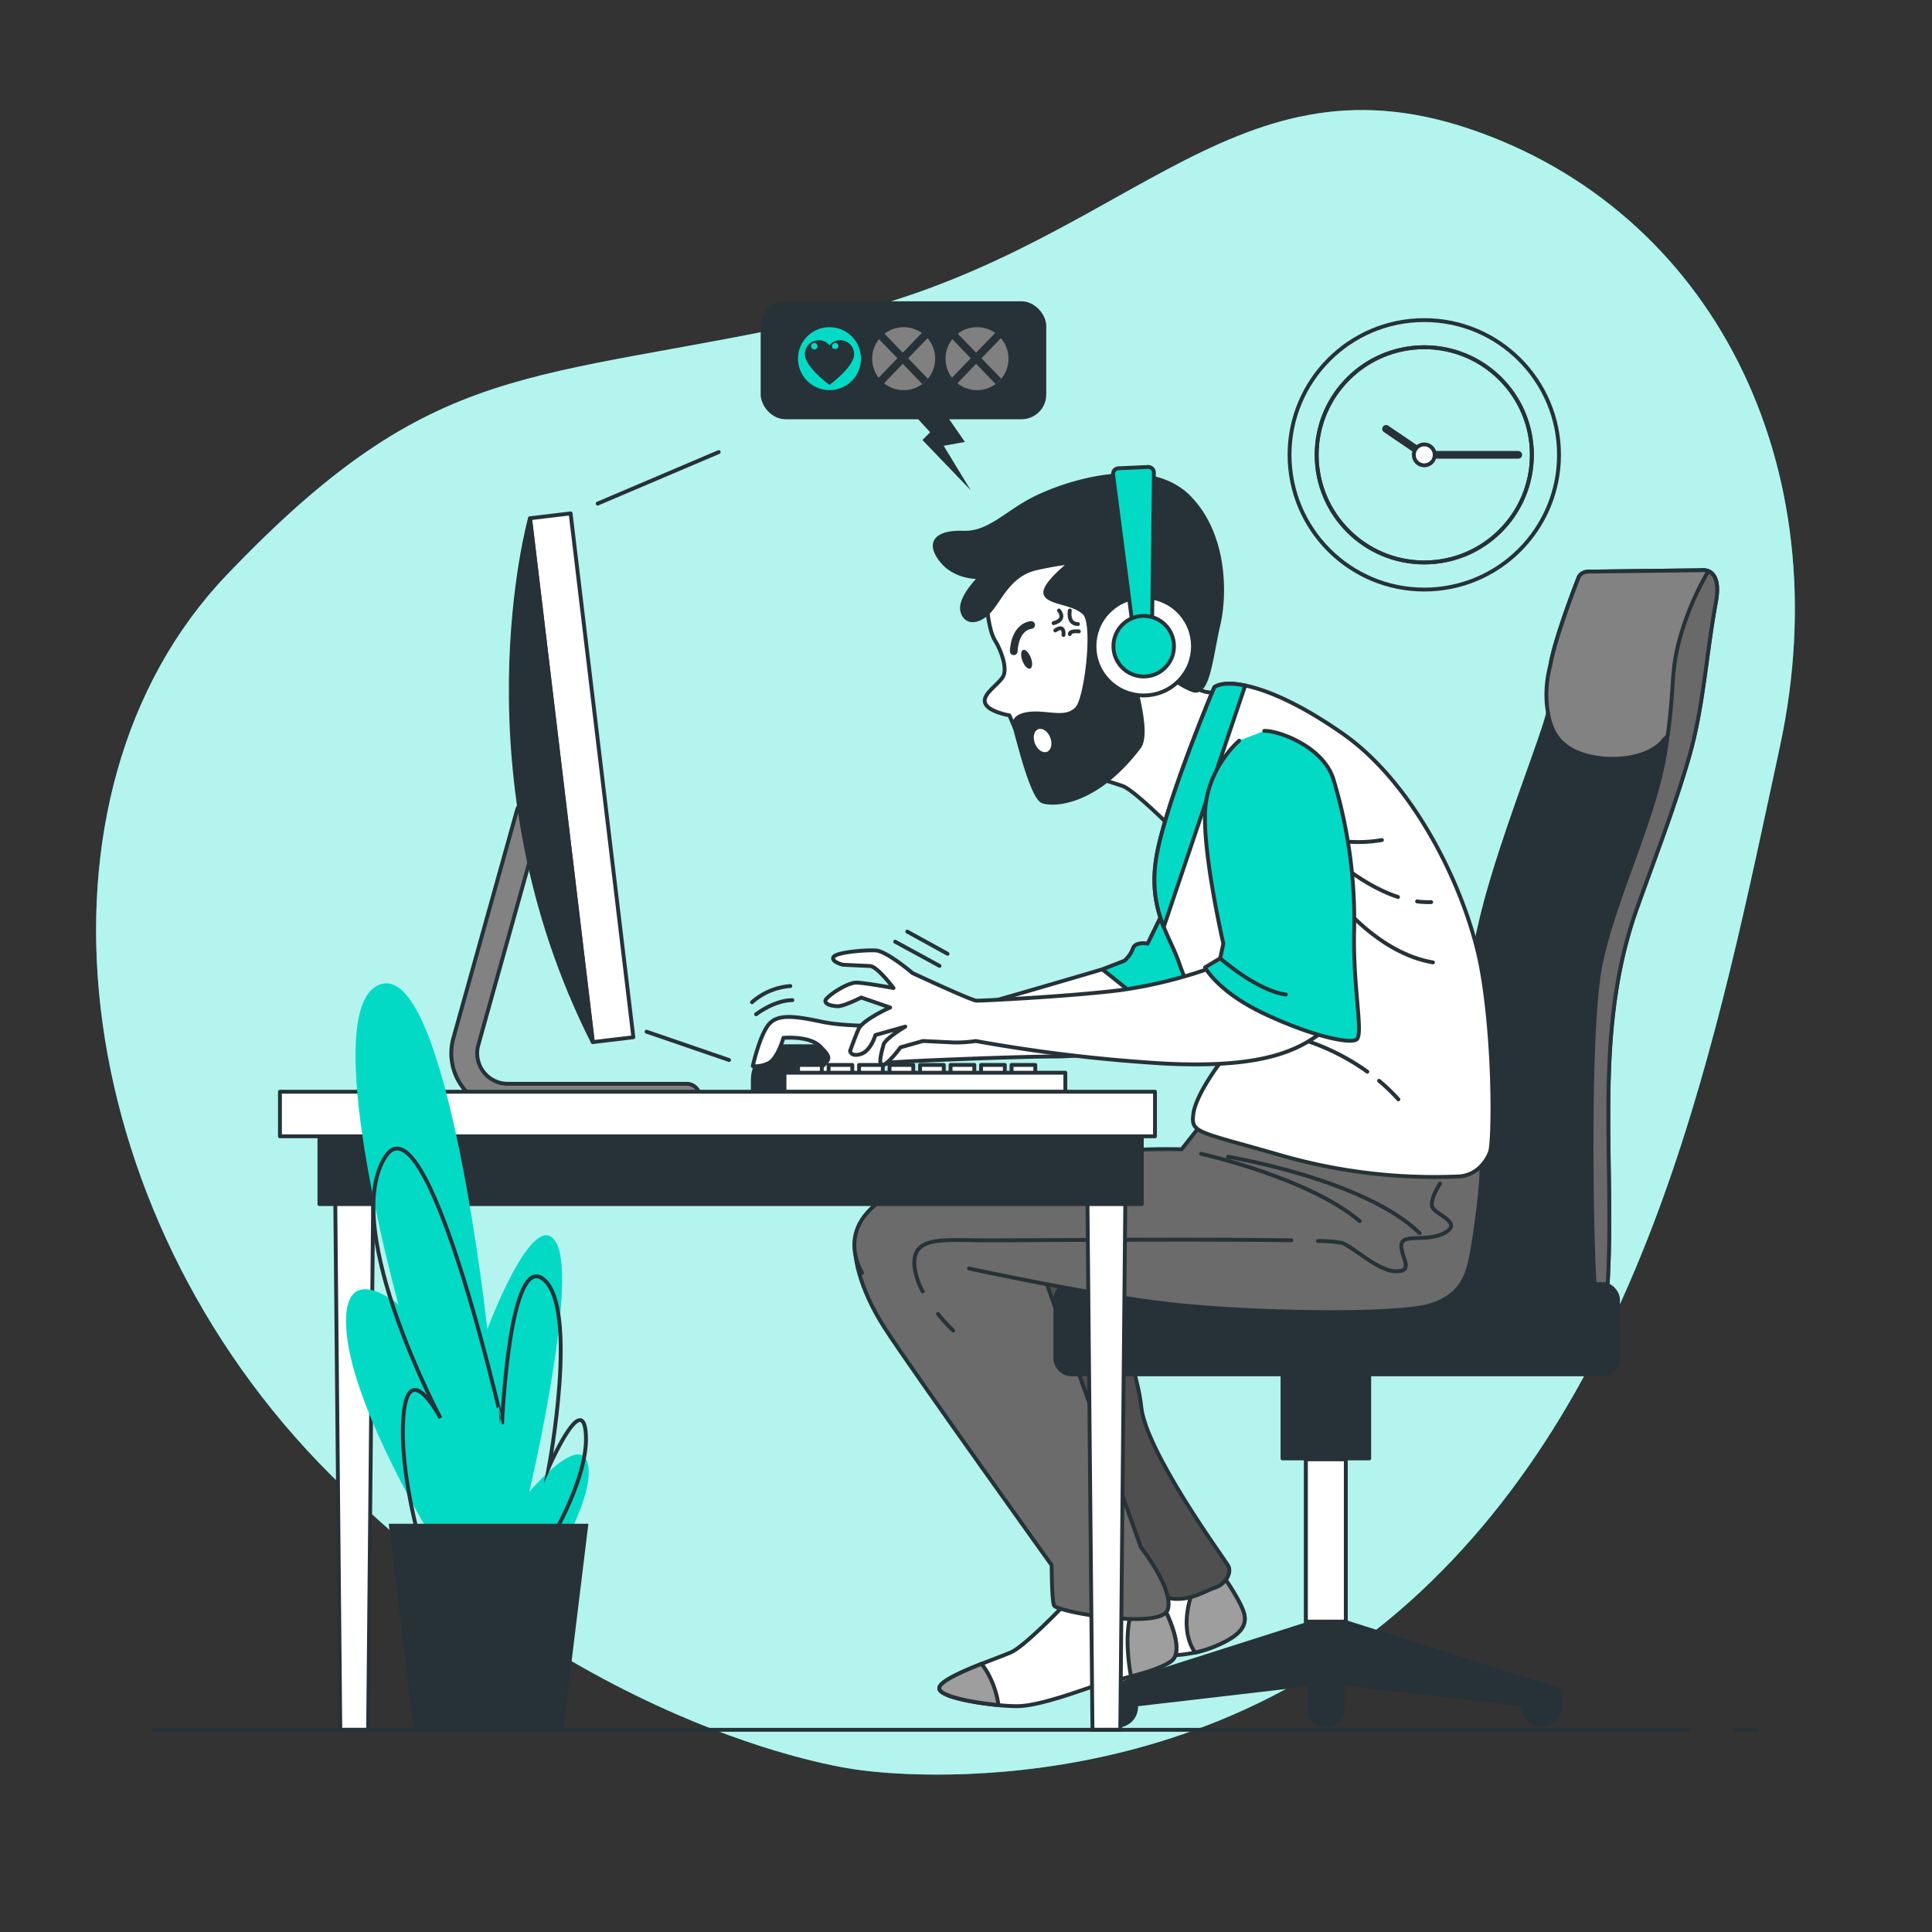 <svg xmlns="http://www.w3.org/2000/svg" viewBox="0 0 500 500"><rect x="0" y="0" width="500" height="500" fill="#333333" stroke="none"/><g id="freepik--background-simple--inject-2"><path d="M221.94,458s80,12.85,142.74-43.37,80-147.62,95.92-221.23S442.68,54.29,380.15,33.3s-89.57,32.39-166.7,49.25-100.59,9.5-154.8,66.28-41.72,164.44,27,232.92S221.94,458,221.94,458Z" style="fill:#03DAC6"></path><path d="M221.94,458s80,12.85,142.74-43.37,80-147.62,95.92-221.23S442.68,54.29,380.15,33.3s-89.57,32.39-166.7,49.25-100.59,9.5-154.8,66.28-41.72,164.44,27,232.92S221.94,458,221.94,458Z" style="fill:#fff;opacity:0.7"></path></g><g id="freepik--Clock--inject-2"><circle cx="368.6" cy="117.71" r="34.87" style="fill:none;stroke:#263238;stroke-linecap:round;stroke-linejoin:round"></circle><circle cx="368.6" cy="117.71" r="27.85" style="fill:none;stroke:#263238;stroke-linecap:round;stroke-linejoin:round"></circle><circle cx="368.6" cy="117.71" r="27.85" style="fill:none;stroke:#263238;stroke-linecap:round;stroke-linejoin:round"></circle><polyline points="358.71 110.99 368.6 117.71 392.92 117.71" style="fill:none;stroke:#263238;stroke-linecap:round;stroke-linejoin:round;stroke-width:2px"></polyline><path d="M371.3,117.71a2.7,2.7,0,1,1-2.7-2.69A2.7,2.7,0,0,1,371.3,117.71Z" style="fill:#fff;stroke:#263238;stroke-linecap:round;stroke-linejoin:round"></path></g><g id="freepik--Character--inject-2"><path d="M315.94,407s4.33,6,5.78,9.82-.72,6.41-6.86,9.06-10.1,2.26-15.51,3-7.93,5.28-15.87,6.79-14.43.38-14.07-2.26,10.46-5.67,15.15-11.33,13.35-15.48,13.35-15.48Z" style="fill:#fff;stroke:#263238;stroke-linecap:round;stroke-linejoin:round"></path><path d="M315.94,407l-4-.08-2.25,2.42a20.18,20.18,0,0,0-.83,1.91c-1.33,3.44-3.38,10.82.42,16.42a28.81,28.81,0,0,0,5.59-1.79c6.14-2.65,8.3-5.29,6.86-9.06S315.94,407,315.94,407Z" style="fill:#9e9e9e;stroke:#263238;stroke-linecap:round;stroke-linejoin:round"></path><path d="M284.5,329.59s9.68,22.85,10.85,34.47,21.3,39.12,22.46,41.06-.77,5-3.48,5.8-8.14,5-15.11,1.55-12-17.43-27.5-37.18-29.44-36.8-28.66-46.09,11.23-9.68,20.53-8.52S284.5,329.59,284.5,329.59Z" style="fill:#4f4f4f;stroke:#263238;stroke-linecap:round;stroke-linejoin:round"></path><path d="M274.82,416s-9.68,10.07-13.17,11.62-18.59,6.58-18.59,9.3,14.33,4.64,20.14,4.64,17-4.26,20.53-5.42,15.1-3.1,19.36-6.2-2.71-15.49-2.71-15.49Z" style="fill:#fff;stroke:#263238;stroke-linecap:round;stroke-linejoin:round"></path><path d="M258.4,441.26a23.64,23.64,0,0,0-2.56-7.87A16.92,16.92,0,0,0,254,430.6c-5.2,2.07-10.9,4.61-10.9,6.28C243.06,439,251.8,440.64,258.4,441.26Z" style="fill:#9e9e9e;stroke:#263238;stroke-linecap:round;stroke-linejoin:round"></path><path d="M293.73,414.81a19.27,19.27,0,0,0-1.48,4.64c-.88,4.85-.26,10.46.44,14.39,4-1,8.19-2.33,10.4-3.94,4.26-3.09-2.71-15.49-2.71-15.49Z" style="fill:#9e9e9e;stroke:#263238;stroke-linecap:round;stroke-linejoin:round"></path><path d="M221.36,324.23s.25,8.14,7.75,19.69,43.06,61.15,43.06,61.15,0,8.66.58,10.39,27.71,6.36,29.45,1.16-6.93-16.17-6.93-16.17l-26-72.75s-8.08-16.17-19.63-17.9S221.36,316.73,221.36,324.23Z" style="fill:#6b6b6b;stroke:#263238;stroke-linecap:round;stroke-linejoin:round"></path><path d="M440.31,147.58l-28.44.34s-2.72-.34-3.4,1.7c0,0-7.15,18-7.49,24.5s1.37,5.45-1.36,13.95-10.55,28.59-15,44.92c-5.95,22-7.49,45.26-7.87,67.92-.06,3.63-2.24,34.92,3.42,34.92,4.7,0,35.29,5.74,35.81-2.61,2.08-33.29-3.93-65.81,7.63-98.19,4.49-12.57,9.64-25.85,13.45-39s4.48-26.82,7-40.28C445.76,146.56,440.31,147.58,440.31,147.58Z" style="fill:#263238;stroke:#263238;stroke-linecap:round;stroke-linejoin:round"></path><path d="M440.31,147.58l-28.44.34s-2.72-.34-3.4,1.7c0,0-5.94,15-7.24,22.54a29.19,29.19,0,0,0-.91,10.17c.64,5.91,2.33,11.19,10.77,13.31,7.32,1.82,16.38.32,19.77-4.51,3.51-2.62,2.85-7.33,5-11.9,3.4-7.15,4.76-18.72,7.49-25.52a20,20,0,0,1,1-2.05C443.94,146.91,440.31,147.58,440.31,147.58Z" style="fill:#828282;stroke:#263238;stroke-linecap:round;stroke-linejoin:round"></path><path d="M434.8,165c-2.76,9.94-1.1,12.7-3.87,29.82s-12.7,36.45-16.56,54.12-2.21,80.08-1.66,82.84a24.78,24.78,0,0,1,.24,4.44c1.85-.69,3-1.65,3.06-2.95,2.08-33.29-3.93-65.81,7.63-98.19,4.49-12.57,9.64-25.85,13.45-39s4.47-26.82,7-40.28c1-5.65-.61-7.43-2-8l0,.06A73.66,73.66,0,0,0,434.8,165Z" style="fill:#696969;stroke:#263238;stroke-linecap:round;stroke-linejoin:round"></path><path d="M348.59,419.89l-.31-.24V377.44h6.07V350.76H331.91v26.68H338v42.94l-53.67,17.1v4.25a4.85,4.85,0,0,0,9.7,0v-.61l44.88-5.22v6.43a4.25,4.25,0,1,0,8.5,0v-6.64l46.69,5.43v.61a4.86,4.86,0,0,0,9.71,0v-4.25Z" style="fill:#263238;stroke:#263238;stroke-linecap:round;stroke-linejoin:round"></path><polygon points="348.29 419.65 348.29 377.67 337.97 377.67 337.97 419.67 348.3 419.67 348.29 419.65" style="fill:#fff;stroke:#263238;stroke-linecap:round;stroke-linejoin:round"></polygon><rect x="273.14" y="332.32" width="145.59" height="23.35" rx="4" style="fill:#263238;stroke:#263238;stroke-linecap:round;stroke-linejoin:round"></rect><path d="M279.49,199.89s8.19,2.57,11,3.51,12.17,10.29,12.17,10.29,11.23-28.08,12.17-30.65,1.4-4.22,1.4-4.22a7.73,7.73,0,0,1-8.42-2.34c-4-4.21,1.17-12.63-3.51-19.89s-33.47,8.19-34.17,15.68S272.7,195.67,279.49,199.89Z" style="fill:#fff;stroke:#263238;stroke-linecap:round;stroke-linejoin:round"></path><path d="M255.39,156.83s.47,6.31,2.1,8.89,3.28,7.25,2.11,9.36-5.38,4.45-4.68,6.79,6.32,3.27,6.32,3.27l1.4,3.28s4.45-2.57,8.43-1.4,11.23-.24,12.87-4.45,1.87-19.66.47-30.19S278.32,136.93,269.9,139,254.92,151,255.39,156.83Z" style="fill:#fff;stroke:#263238;stroke-linecap:round;stroke-linejoin:round"></path><path d="M262.36,168.54s.05-6.1,4.49-6.8" style="fill:none;stroke:#263238;stroke-linecap:round;stroke-linejoin:round;stroke-width:2px"></path><path d="M266.78,170.21c.51,1.33.44,2.59-.17,2.82s-1.5-.65-2-2-.44-2.59.16-2.83S266.26,168.89,266.78,170.21Z" style="fill:#263238"></path><path d="M274.06,158s2.11,2.33-1.4,3.27" style="fill:none;stroke:#263238;stroke-linecap:round;stroke-linejoin:round"></path><path d="M276.87,158s-.7,3.5,2.1,3.5" style="fill:none;stroke:#263238;stroke-linecap:round;stroke-linejoin:round"></path><path d="M273.12,163.16s2.34-1.87,2.11,1.17" style="fill:none;stroke:#263238;stroke-linecap:round;stroke-linejoin:round"></path><path d="M279.21,163.4s-2.34-.24-2.34.7" style="fill:none;stroke:#263238;stroke-linecap:round;stroke-linejoin:round"></path><path d="M283.05,123.86a63.19,63.19,0,0,0-14.32,4.65c-8,3.71-12.41,9.59-19.43,9.36s-9.36,2.57-5.61,7.25,10.06,4.22,10.06,4.22-5.62,5.38-4.68,8.89,4.91,2.81,7.72-.94,5.15-8.89,11.7-10.29,8.66-1.41,8.66-1.41-7.49,5.85-6.55,8.19,7.25,2.11,10.06,4.92.47,22-1.87,24.57-5.62,1.64-9.6,1.4-7.48.71-6.55,3.75,4.46,18.05,7.27,19,13.65.7,24.85-14c3.15-4.14-2.4-19.5-2.4-22.78s-.28-6.71.51-9.9c.47-1.87,2.12-3.71,4.17-3.73,2.83,0,3.7,2.7,4.22,5,1.17,5.15-2.58,9.6-1.88,10.3s5.39,4.92,9.36,6.32,4.69-8.89,6.56-16.85,1.87-23.4-7.49-33C301.79,122.57,292.09,122.1,283.05,123.86Z" style="fill:#263238;stroke:#263238;stroke-linecap:round;stroke-linejoin:round"></path><path d="M271.8,190.87c.63,1.62.25,3.28-.84,3.7s-2.49-.54-3.12-2.16-.25-3.27.85-3.69S271.18,189.26,271.8,190.87Z" style="fill:#fff"></path><circle cx="295.99" cy="167.24" r="12.75" transform="translate(-31.56 258.28) rotate(-45)" style="fill:#fff;stroke:#263238;stroke-linecap:round;stroke-linejoin:round"></circle><path d="M293.07,161.51l-5-38.68a1.45,1.45,0,0,1,1.39-1.64l7.64-.34a1.48,1.48,0,0,1,1.53,1.48l-.46,38.94Z" style="fill:#03DAC6;stroke:#263238;stroke-linecap:round;stroke-linejoin:round"></path><circle cx="295.99" cy="167.24" r="7.84" style="fill:#03DAC6;stroke:#263238;stroke-linecap:round;stroke-linejoin:round"></circle><path d="M203.49,270.76h8.37a8.67,8.67,0,0,1,8.67,8.67v2.76a0,0,0,0,1,0,0h-25.7a0,0,0,0,1,0,0v-2.76A8.67,8.67,0,0,1,203.49,270.76Z" style="fill:#263238;stroke:#263238;stroke-linecap:round;stroke-linejoin:round"></path><path d="M285.25,250.87s-49.18,14.6-52.67,14.6-13.33.31-19.67-1-11.11-2.22-13.65.32-4.44,11.11-4.44,11.11a7.23,7.23,0,0,0,3.81-.64c2.54-.95,4.12-6.66,4.12-6.66s6.67-.64,9.52,2.22,2.54,3.17.64,5.08-7.62,2.22-8.89,4.44,3.17,1.59,5.08,1.27,7-.64,10.15-2.22A80.14,80.14,0,0,1,230.36,275c1.58-.31,32.68-1.58,42.52-1.58s22.53-2.54,28.87-4.44a27.41,27.41,0,0,0,9.84-5.08S289.38,250.87,285.25,250.87Z" style="fill:#fff;stroke:#263238;stroke-linecap:round;stroke-linejoin:round"></path><path d="M195.66,262.5s4.7-3.66,9.4-3.66" style="fill:none;stroke:#263238;stroke-linecap:round;stroke-linejoin:round"></path><path d="M194.62,259.37a16.84,16.84,0,0,1,9.92-4.18" style="fill:none;stroke:#263238;stroke-linecap:round;stroke-linejoin:round"></path><path d="M309.37,218.82,297,244.21s-3.17-.64-3.81,1.27a7.64,7.64,0,0,1-2.22,3.17l-5.71,2.22s5.4,4.12,12.38,10.15,12.05,7,12.05,7,12.7-11.74,14.6-24.75S314.76,213.11,309.37,218.82Z" style="fill:#03DAC6;stroke:#263238;stroke-linecap:round;stroke-linejoin:round"></path><path d="M223.09,329.43c-4.62-8.66-3.46-21.36,28.87-27.14s53.84-4.85,53.84-4.85l5.81-7.36s70.27,8.17,71.42,9.9-.63,15-1.73,21.94-2.15,12.91-10.81,15.8-47.51,2.1-67.72-.21-52-9.23-52-9.23" style="fill:#6b6b6b;stroke:#263238;stroke-linecap:round;stroke-linejoin:round"></path><path d="M242.74,340.05a44.84,44.84,0,0,0,3.93,4.28" style="fill:none;stroke:#263238;stroke-linecap:round;stroke-linejoin:round"></path><path d="M334.21,321c-23.08-.39-69.1,0-78.21,0-12,0-20-1.33-19.33,6.67a17.33,17.33,0,0,0,2.13,6.54" style="fill:none;stroke:#263238;stroke-linecap:round;stroke-linejoin:round"></path><path d="M372.67,306.33s-2.67,4-2,6,8,4,3.33,6.67-11.33,0-11.33,3.33S366,329,361.33,329s-10.66-6-14-7.33a35.48,35.48,0,0,0-6.23-.49" style="fill:none;stroke:#263238;stroke-linecap:round;stroke-linejoin:round"></path><path d="M310.84,298.6s27.89,6.2,41.06,17.43" style="fill:none;stroke:#263238;stroke-linecap:round;stroke-linejoin:round"></path><path d="M317.81,299.37s35.25,5.81,49.58,19.76" style="fill:none;stroke:#263238;stroke-linecap:round;stroke-linejoin:round"></path><path d="M314.26,177.86s-11.43,27-14.6,41.89,2.86,21.89,5.39,29.19,10.79,26,10.79,26-6.34,8.25-7,13.33.95,4.44,22.85,10.78a143.46,143.46,0,0,0,46,5.4c4.44-.32,7-3.81,7.93-6.35s1.27-27.92-2.22-47.28-16.82-47.59-35.86-60.92S317.11,175.64,314.26,177.86Z" style="fill:#fff;stroke:#263238;stroke-linecap:round;stroke-linejoin:round"></path><path d="M314.26,177.86s-11.43,27-14.6,41.89c-1.91,9-.47,15.1,1.52,20.14l21.07-62.47C318.14,176.57,315.45,176.94,314.26,177.86Z" style="fill:#03DAC6;stroke:#263238;stroke-linecap:round;stroke-linejoin:round"></path><path d="M366.74,233.28a22.27,22.27,0,0,0,3.65.19" style="fill:none;stroke:#263238;stroke-linecap:round;stroke-linejoin:round"></path><path d="M342,219.29s9,9.31,19.8,12.85" style="fill:none;stroke:#263238;stroke-linecap:round;stroke-linejoin:round"></path><path d="M346.28,233s10.4,13.7,24.58,16.07" style="fill:none;stroke:#263238;stroke-linecap:round;stroke-linejoin:round"></path><path d="M338.72,215.51a35.41,35.41,0,0,0,18.91,1.89" style="fill:none;stroke:#263238;stroke-linecap:round;stroke-linejoin:round"></path><path d="M356.9,279.71a49.7,49.7,0,0,1,5,4.8" style="fill:none;stroke:#263238;stroke-linecap:round;stroke-linejoin:round"></path><path d="M331.16,267.5a58.93,58.93,0,0,1,22.7,9.85" style="fill:none;stroke:#263238;stroke-linecap:round;stroke-linejoin:round"></path><path d="M315.06,249.88a119.27,119.27,0,0,1-25.4,6.41c-13.1,1.6-35.71,2.74-37,2.68s-16.5-7.14-16.5-7.14-6.71-5.72-9.56-5.86-10.19.47-10.89,1.71,2.45,2,2.45,2l7,.33c1.9.09,6.08,5.69,6.08,5.69s-6.92-1.28-9.46-1.4-8.12,3.74-8.17,4.69,1.53,1.34,3.11,1.42,6.15-2.25,6.15-2.25l7.5,2.58s-7.14,3.16-8.21,5.65S220,272,220,272s.24,1.6,2.82.77,3.73-4.9,3.73-4.9l7.73-2.18s-5.24,3.12-5.63,4.69-1.51,5.14-.24,5.2,4.66-4.54,4.66-4.54l5.8-1.63,7.92.38a34.79,34.79,0,0,0,5.74-.37,411.6,411.6,0,0,0,49.27,5.85c24.41,1.17,33.83-3.15,40.42-8.23s-7.75-17.21-13.14-17.47S315.06,249.88,315.06,249.88Z" style="fill:#fff;stroke:#263238;stroke-linecap:round;stroke-linejoin:round"></path><path d="M320.7,191.69s-8.28,6.92-8.82,18.33,4.72,34.21,4.72,34.21l-.82,3.78-3.92,2.35s3.2,6.19,15,11.83S349,270.24,351,269.06s-.95-13.38-.54-28.61a125.33,125.33,0,0,0-5.44-39c-2.78-8.39-14.34-12.44-17.84-12.29" style="fill:#03DAC6;stroke:#263238;stroke-linecap:round;stroke-linejoin:round"></path><path d="M315.78,248s9.45,8.39,17,9.38" style="fill:none;stroke:#263238;stroke-linecap:round;stroke-linejoin:round"></path><line x1="231.67" y1="243.71" x2="243.15" y2="249.97" style="fill:none;stroke:#263238;stroke-linecap:round;stroke-linejoin:round"></line><line x1="234.8" y1="241.1" x2="245.23" y2="246.84" style="fill:none;stroke:#263238;stroke-linecap:round;stroke-linejoin:round"></line><rect x="197.36" y="78.48" width="72.91" height="29.52" rx="5.9" transform="translate(467.63 186.48) rotate(180)" style="fill:#263238;stroke:#263238;stroke-miterlimit:10"></rect><circle cx="214.67" cy="92.82" r="8.15" style="fill:#03DAC6"></circle><path d="M220.54,91.61a3.08,3.08,0,0,0-5.87-1.29,3.08,3.08,0,0,0-5.87,1.29,3,3,0,0,0,.4,1.52c1.32,2.78,5.47,5.84,5.47,5.84s4.15-3.06,5.47-5.84A3.13,3.13,0,0,0,220.54,91.61Z" style="fill:#263238;stroke:#263238;stroke-miterlimit:10"></path><path d="M211.55,89.35a.84.84,0,1,1-1-.56A.81.81,0,0,1,211.55,89.35Z" style="fill:#03DAC6"></path><ellipse cx="216.15" cy="89.55" rx="0.84" ry="0.78" transform="translate(-14.97 53.18) rotate(-13.56)" style="fill:#03DAC6"></ellipse><circle cx="252.85" cy="92.82" r="8.15" style="fill:gray"></circle><polygon points="259.14 87.4 257.7 86.01 252.62 91.28 247.53 86.01 246.09 87.4 251.23 92.72 246.09 98.04 247.53 99.43 252.62 94.16 257.7 99.43 259.14 98.04 254.01 92.72 259.14 87.4" style="fill:#263238"></polygon><circle cx="233.87" cy="92.82" r="8.15" style="fill:gray"></circle><polygon points="240.16 87.4 238.72 86.01 233.64 91.28 228.56 86.01 227.12 87.4 232.25 92.72 227.12 98.04 228.56 99.43 233.64 94.16 238.72 99.43 240.16 98.04 235.03 92.72 240.16 87.4" style="fill:#263238"></polygon><polyline points="245.22 107.87 249.72 114.37 244.22 115.37 251.22 126.87 238.72 113.87 240.72 111.87 235.22 105.87" style="fill:#263238"></polyline></g><g id="freepik--Device--inject-2"><path d="M131.42,287.19h46.31a3.35,3.35,0,1,0,0-6.7H131.42a7.92,7.92,0,0,1-7.63-10.05l16.43-58.87a3.35,3.35,0,1,0-6.45-1.8l-16.43,58.87a14.61,14.61,0,0,0,14.08,18.55Z" style="fill:#828282;stroke:#263238;stroke-linecap:round;stroke-linejoin:round"></path><rect x="145.25" y="133.02" width="10.56" height="136.54" transform="translate(323.95 383.24) rotate(173.17)" style="fill:#fff;stroke:#263238;stroke-linecap:round;stroke-linejoin:round"></rect><line x1="154.67" y1="130.33" x2="186" y2="117" style="fill:none;stroke:#263238;stroke-linecap:round;stroke-linejoin:round"></line><line x1="167.33" y1="267" x2="188.67" y2="274.33" style="fill:none;stroke:#263238;stroke-linecap:round;stroke-linejoin:round"></line><path d="M137.16,134.14s-18.62,66.46,16.26,135.57Z" style="fill:#263238;stroke:#263238;stroke-linecap:round;stroke-linejoin:round"></path><rect x="206.54" y="275.6" width="6.14" height="2.63" style="fill:#fff;stroke:#263238;stroke-linecap:round;stroke-linejoin:round"></rect><rect x="214.44" y="275.6" width="6.14" height="2.63" style="fill:#fff;stroke:#263238;stroke-linecap:round;stroke-linejoin:round"></rect><rect x="222.33" y="275.6" width="6.14" height="2.63" style="fill:#fff;stroke:#263238;stroke-linecap:round;stroke-linejoin:round"></rect><rect x="230.22" y="275.6" width="6.14" height="2.63" style="fill:#fff;stroke:#263238;stroke-linecap:round;stroke-linejoin:round"></rect><rect x="238.11" y="275.6" width="6.14" height="2.63" style="fill:#fff;stroke:#263238;stroke-linecap:round;stroke-linejoin:round"></rect><rect x="246.01" y="275.6" width="6.14" height="2.63" style="fill:#fff;stroke:#263238;stroke-linecap:round;stroke-linejoin:round"></rect><rect x="253.9" y="275.6" width="6.14" height="2.63" style="fill:#fff;stroke:#263238;stroke-linecap:round;stroke-linejoin:round"></rect><rect x="261.79" y="275.6" width="6.14" height="2.63" style="fill:#fff;stroke:#263238;stroke-linecap:round;stroke-linejoin:round"></rect><rect x="203.03" y="277.62" width="72.68" height="4.99" style="fill:#fff;stroke:#263238;stroke-linecap:round;stroke-linejoin:round"></rect></g><g id="freepik--Table--inject-2"><polygon points="95.27 447.67 88.07 447.67 86.67 300.33 96.67 300.33 95.27 447.67" style="fill:#fff;stroke:#263238;stroke-linecap:round;stroke-linejoin:round"></polygon><polygon points="289.93 447.67 282.73 447.67 281.33 300.33 291.33 300.33 289.93 447.67" style="fill:#fff;stroke:#263238;stroke-linecap:round;stroke-linejoin:round"></polygon><rect x="82.67" y="286.86" width="212.83" height="24.76" style="fill:#263238;stroke:#263238;stroke-linecap:round;stroke-linejoin:round"></rect><rect x="82.89" y="293.19" width="212.25" height="7.3" style="fill:#263238"></rect><rect x="72.45" y="282.54" width="226.46" height="11.53" style="fill:#fff;stroke:#263238;stroke-linecap:round;stroke-linejoin:round"></rect></g><g id="freepik--Plants--inject-2"><path d="M112.73,399.46s-21-33.81-23-54.22,13.39-7.65,13.39-7.65-21.69-77.81-4.47-82.91S126.12,344,126.12,344s12.12-32.53,17.86-22.33-7,64.42-7,64.42,14-16.58,15.31-6.38-13.39,31.89-13.39,31.89" style="fill:#03DAC6"></path><polygon points="152.27 394.35 100.61 394.35 107.06 447.29 145.81 447.29 152.27 394.35" style="fill:#263238"></polygon><path d="M140.79,401.37s11.48-17.86,10.84-30-9.57,8.29-9.57,8.29,7.66-40.82-1.27-48.47-10.84,37-10.84,37S110.17,280.83,99.33,300s14.67,67,14.67,67-8.29-15.95-9.57-.64S109.54,402,109.54,402" style="fill:none;stroke:#263238;stroke-miterlimit:10"></path></g><g id="freepik--Floor--inject-2"><line x1="449" y1="447.67" x2="454.33" y2="447.67" style="fill:none;stroke:#263238;stroke-linecap:round;stroke-linejoin:round"></line><line x1="39.67" y1="447.67" x2="437" y2="447.67" style="fill:none;stroke:#263238;stroke-linecap:round;stroke-linejoin:round"></line></g></svg>